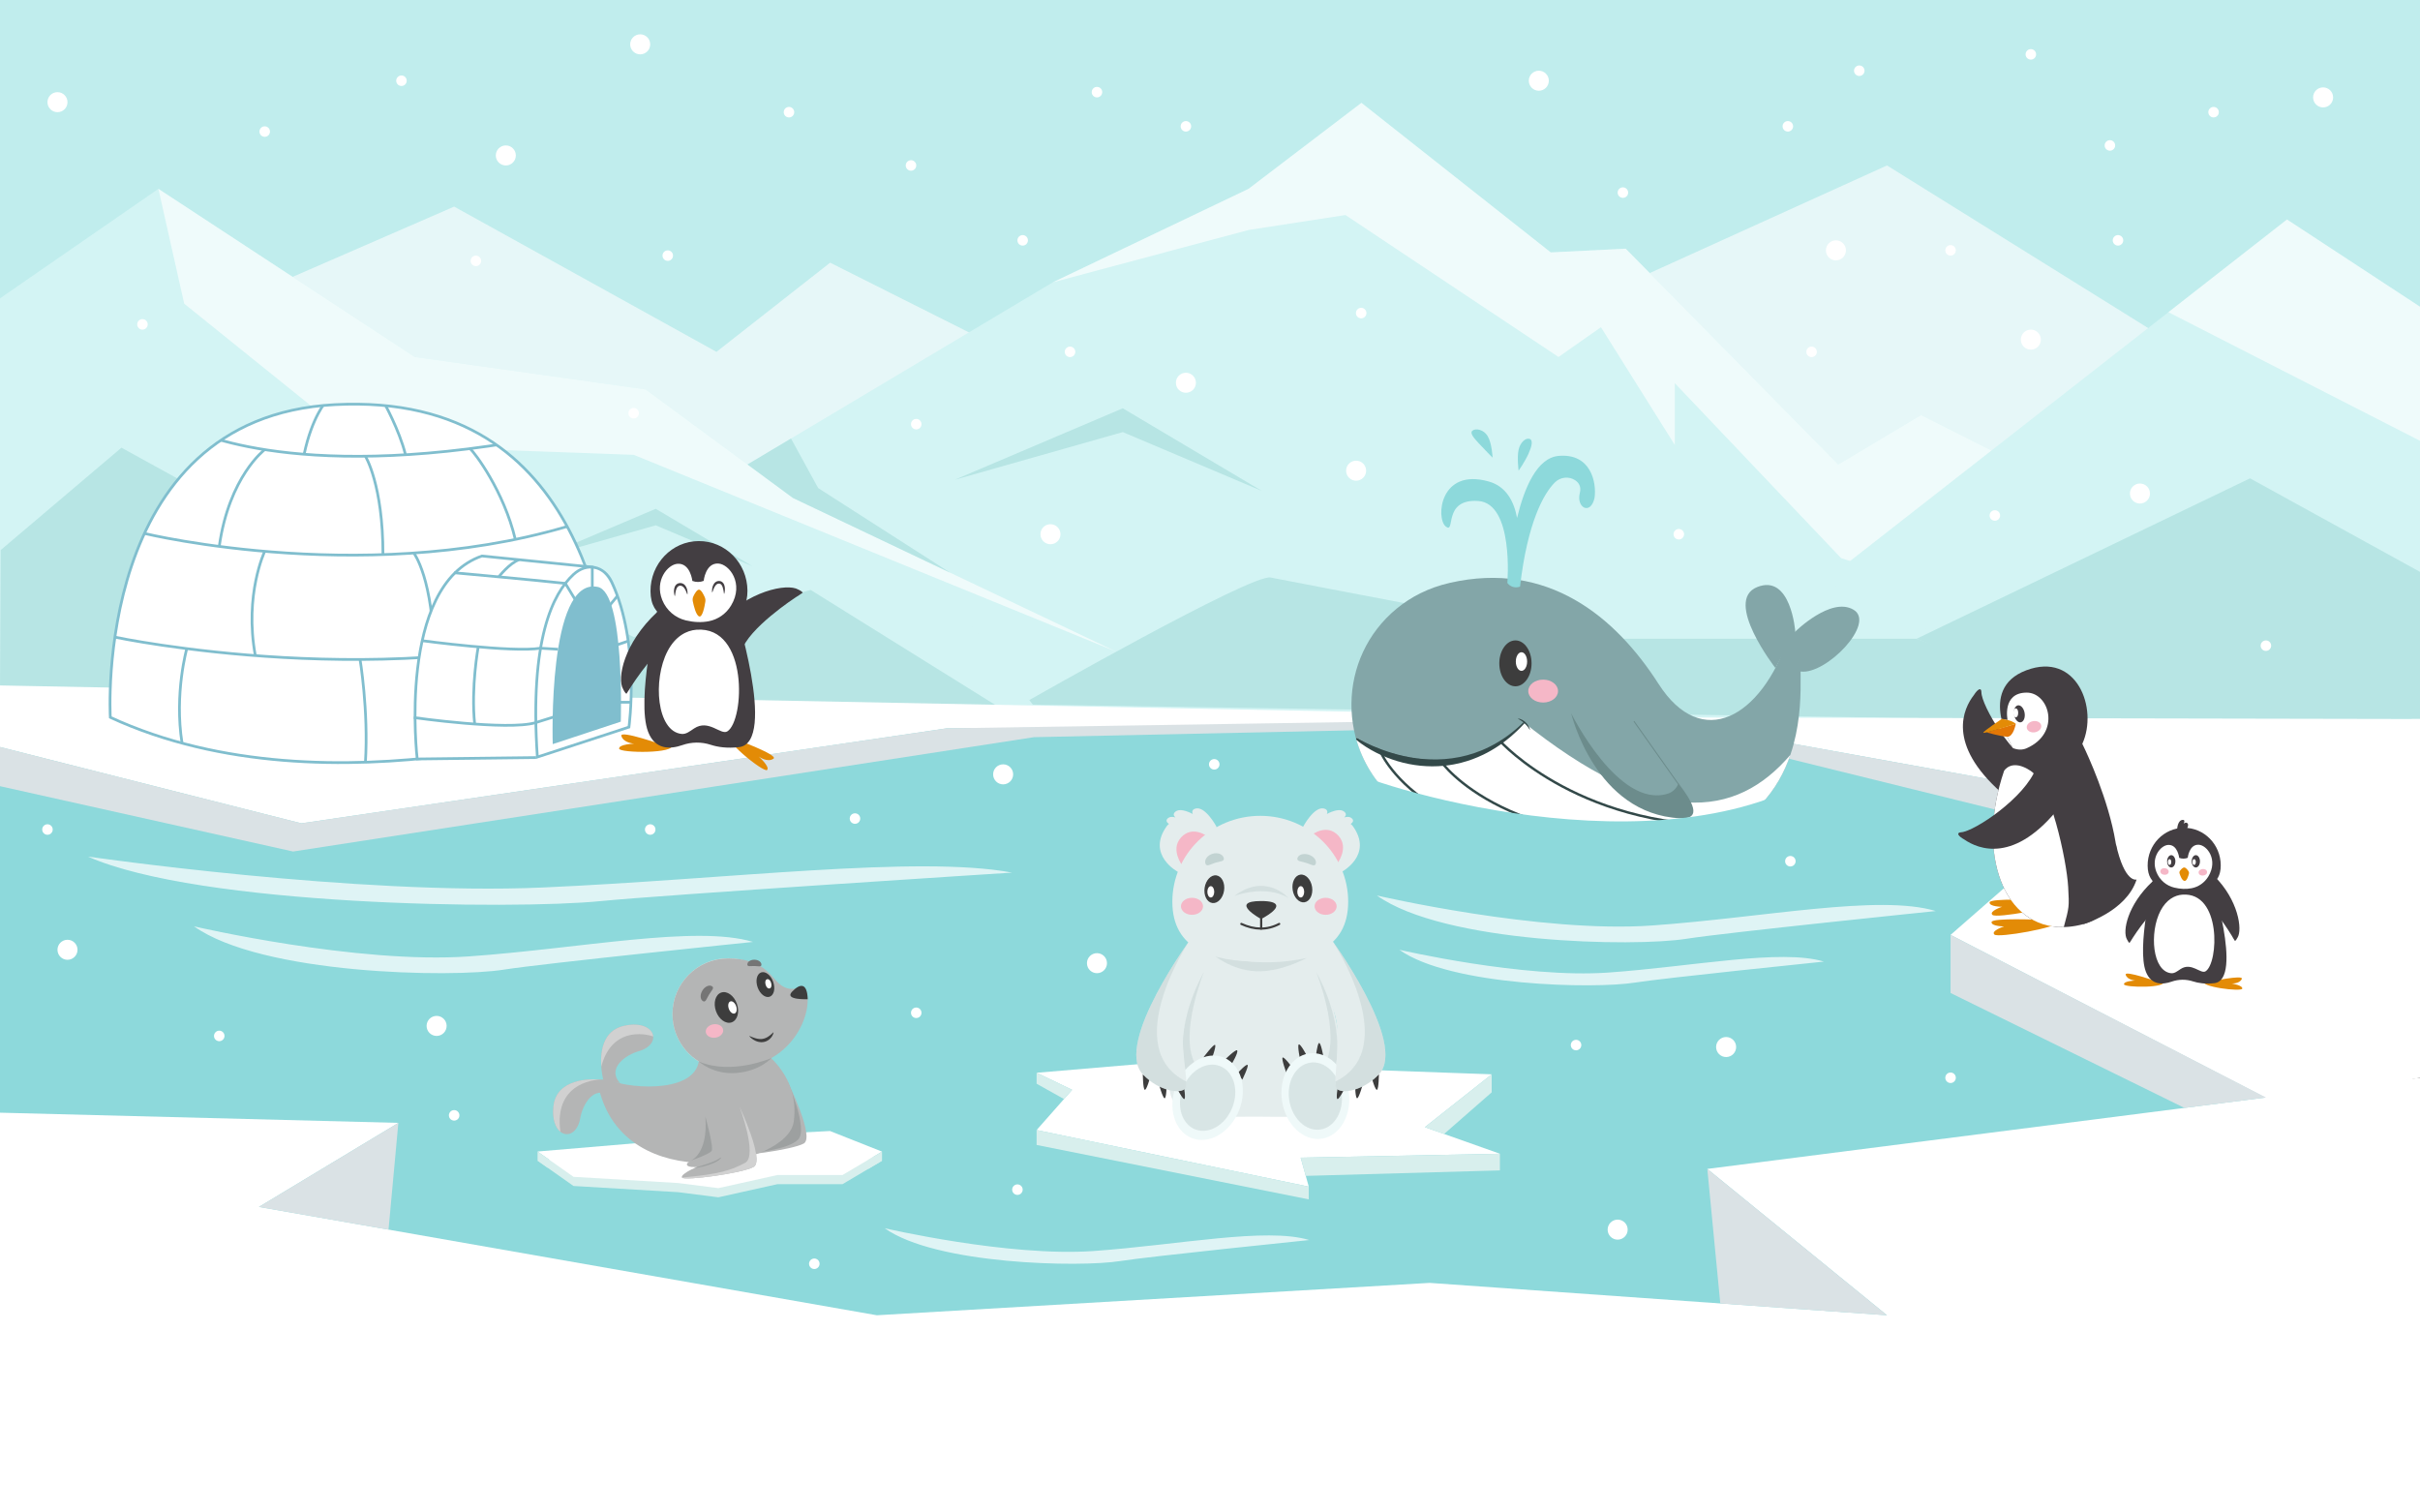 <?xml version="1.0" encoding="utf-8"?>
<!-- Generator: Adobe Illustrator 25.0.0, SVG Export Plug-In . SVG Version: 6.00 Build 0)  -->
<svg version="1.1" id="Layer_1" xmlns="http://www.w3.org/2000/svg" xmlns:xlink="http://www.w3.org/1999/xlink" x="0px" y="0px"
	 viewBox="0 0 8000 5000" style="enable-background:new 0 0 8000 5000;" xml:space="preserve">
<rect x="0" y="0" width="8000" height="5000" fill="#333333" stroke="none"/>
<style type="text/css">
	.st0{fill:#C0EDED;}
	.st1{opacity:0.72;fill:#F5FBFC;}
	.st2{clip-path:url(#SVGID_2_);}
	.st3{fill:#D3F4F4;}
	.st4{opacity:0.64;fill:#FFFFFF;}
	.st5{fill:#B7E5E4;}
	.st6{fill:#8ECCE5;}
	.st7{fill:#8DD9DB;}
	.st8{fill:#FFFFFF;}
	.st9{fill:#DAE2E5;}
	.st10{fill:#433E42;}
	.st11{fill:#E38B06;}
	.st12{fill:#F5B7C7;}
	.st13{fill:#E37706;}
	.st14{fill:#FFFFFF;stroke:#80BECE;stroke-width:9;stroke-miterlimit:10;}
	.st15{fill:none;stroke:#80BECE;stroke-width:9;stroke-miterlimit:10;}
	.st16{fill:#80BECE;}
	.st17{clip-path:url(#SVGID_4_);fill:none;stroke:#80BECE;stroke-width:9;stroke-miterlimit:10;}
	.st18{fill:#83A6A8;}
	.st19{fill:#334949;}
	.st20{clip-path:url(#SVGID_6_);fill:none;stroke:#334949;stroke-width:8.146;stroke-linecap:round;stroke-miterlimit:10;}
	.st21{fill:#3D3D3D;}
	.st22{fill:#6C8C8C;}
	.st23{fill:#6C8C8C;stroke:#6C8C8C;stroke-width:3.258;stroke-miterlimit:10;}
	.st24{opacity:0.72;fill:#FFFFFF;}
	.st25{fill:#D8EFED;}
	.st26{fill:#B4B5B5;}
	.st27{fill:#9DA0A0;}
	.st28{fill:#757575;}
	.st29{fill:#D1D1D1;}
	.st30{fill:#E4EDED;}
	.st31{opacity:0.5;fill:#C2D3D2;}
	.st32{fill:#EFF9F9;}
	.st33{fill:none;stroke:#3D3D3D;stroke-width:7.143;stroke-linecap:round;stroke-miterlimit:10;}
	.st34{fill:#C2D3D2;}
</style>
<g id="bg">
	<polygon class="st0" points="8000.48,0 -4.32,0 5.66,2469.5 8000.48,2464.44 	"/>
	<polygon class="st1" points="0,1335.99 1501.34,683.03 2368.53,1163.16 2744.26,868.37 3802.99,1399.97 3505.71,1766.07 
		3920.34,1907.02 4854.1,1174.66 6238,546.98 7979.81,1631.52 8000.48,2464.44 0,2428.67 	"/>
	<g>
		<defs>
			<rect id="SVGID_1_" y="0" width="8000.48" height="2464.44"/>
		</defs>
		<clipPath id="SVGID_2_">
			<use xlink:href="#SVGID_1_"  style="overflow:visible;"/>
		</clipPath>
		<g class="st2">
			<polygon class="st3" points="2471.11,1535.47 3480.31,933.32 4127.39,624.32 4500.58,340.04 5126.42,834.44 5374.19,822.08 
				6076.86,1535.47 6350.7,1371.94 6988.25,1693.47 7103.25,2459.9 2434.41,2314.41 			"/>
			<polygon class="st4" points="6076.86,1535.47 5374.19,822.08 5126.42,834.44 4500.58,340.04 4127.39,624.32 3480.31,933.32 
				4127.39,760.28 4447.77,710.84 5152.09,1180.15 5292.39,1081.65 5536.57,1470.99 5536.57,1266.75 6086.34,1845.1 
				7058.32,2160.45 6988.25,1693.47 6350.7,1371.94 			"/>
			<path class="st5" d="M2445.68,2006.63l956.58,307.78c0,0,734.84-418.19,798.03-405.24c63.19,12.95,1061.83,202.47,1061.83,202.47
				h1073.62l767.51,274.28l-4668.84-71.52L2445.68,2006.63z"/>
			<polygon class="st5" points="3155.79,1586.13 3711.64,1349.74 4171.69,1623.06 3711.64,1428.39 			"/>
			<polygon class="st3" points="-25.45,1003.89 523.67,624.32 1371.22,1180.15 2134.41,1287.39 2621.26,1646.1 3089.28,1909.18 
				3420.64,2337.46 0,2283.41 			"/>
			<polygon class="st4" points="2134.41,1287.39 1371.22,1180.15 523.67,624.32 608.93,1003.89 1188.72,1470.99 2094.99,1503.59 
				3690.15,2154.28 2621.26,1646.1 			"/>
			<path class="st5" d="M2.43,1818.36l399.03-338.43l595.94,327.92c0,0,386.71-71.96,417.34-46.82
				c30.63,25.14,680.24,344.92,680.24,344.92l584.92-155.73l618.74,385.32L0,2283.41L2.43,1818.36z"/>
			<polygon class="st5" points="1781.52,1846.19 2167.69,1681.96 2487.3,1871.84 2167.69,1736.59 			"/>
			<polygon class="st3" points="6031.36,1920.76 7560.31,725.66 8407.86,1281.49 9171.05,1388.73 9657.9,1747.44 10125.92,2010.52 
				10457.28,2438.8 7011.19,2384.35 			"/>
			<polygon class="st4" points="9171.05,1388.73 8407.86,1281.49 7560.31,725.66 7168.3,1032.08 7762.94,1335.99 8225.37,1572.33 
				9131.63,1604.93 10125.92,2010.52 9657.9,1747.44 			"/>
			<path class="st5" d="M6335.74,2111.65l1102.36-530.38l595.94,327.92c0,0,386.71-71.96,417.34-46.82s680.24,344.92,680.24,344.92
				l584.92-155.73l618.74,385.32l-3324.1-52.52L6335.74,2111.65z"/>
			<polygon class="st6" points="8818.16,1947.53 9204.33,1783.3 9523.94,1973.18 9204.33,1837.93 			"/>
			<polygon class="st5" points="2471.11,1535.47 2621.26,1646.1 3141.53,1893.45 2704.73,1613.48 2614.91,1449.68 			"/>
		</g>
	</g>
</g>
<rect id="ocean" y="2376.61" class="st7" width="7972.48" height="2529.01"/>
<g id="shore">
	<polygon class="st8" points="0,3678.34 1316.87,3712.03 856.01,3989.84 2898.67,4348.01 4726.01,4241 6238,4348.01 5644,3864.22 
		8000.48,3562.89 8000.48,5000 0,5000 	"/>
	<polygon class="st9" points="1316.87,3712.03 1284.37,4064.95 856.01,3989.84 	"/>
	<polygon class="st9" points="5644,3864.22 5686.93,4309.01 6238,4348.01 	"/>
	<polygon class="st8" points="5446.01,2371.73 6958,2644.93 6448.13,3090.61 7529.84,3649.73 8000.48,3562.89 8000.48,2376.61 	"/>
	<polygon class="st9" points="6448.13,3090.61 6448.13,3282.65 7221.25,3662.54 7490.59,3628.1 	"/>
	<polygon class="st8" points="0,2469.5 996.04,2721.79 3129.63,2407.74 5446.01,2392.77 5446.01,2371.73 0,2265.97 	"/>
	<polygon class="st9" points="0,2469.5 0,2598.98 968.86,2814.98 3417.98,2436.98 5453.1,2393.1 5446.01,2371.73 3129.63,2407.74 
		996.04,2721.79 	"/>
	<polygon class="st9" points="5446.01,2371.73 5446.01,2392.77 6886.61,2748 6958,2644.93 	"/>
</g>
<g id="baby_penguin">
	<path class="st10" d="M7278.23,2938.25l-28.88,14.27c55.73,18.53,127.99,140.01,127.99,140.01s10.67,18.6,10.97,18.28
		c2.43-1.37,5.47-5.33,8.44-11.14c16.9-26.39,2.75-124.71-77.07-203.81L7278.23,2938.25z"/>
	<path class="st11" d="M7132.31,3245.39c0,0-109.66-38.76-105.28-23.21c5.02,17.8,31.88,19.31,31.88,19.31s-38.32,1.31-37.47,12.45
		s144.43,13.03,130.99-9.96C7139,3221,7132.31,3245.39,7132.31,3245.39z"/>
	<path class="st11" d="M7303.59,3245.44c0,0,113.76-24.23,107.4-9.38c-7.28,17-34.12,15.02-34.12,15.02s37.83,6.26,35.54,17.2
		c-2.28,10.94-144.9-5.78-128.6-26.84C7300.11,3220.39,7303.59,3245.44,7303.59,3245.44z"/>
	<g>
		<path class="st10" d="M7341.29,2860.19c0.44,68.69-53.59,79.16-120.31,79.58c-66.72,0.43-120.88-9.35-121.32-78.04
			s53.3-124.72,120.02-125.14C7286.41,2736.17,7340.85,2791.5,7341.29,2860.19z"/>
		<path class="st10" d="M7116.66,2909.73c0,0-53.22,223.1-22.96,302.21c17.56,45.91,56.06,43.38,85.28,33.17
			c23.1-8.07,47.78-8.3,71.02-0.71c16.76,5.47,40,9.22,70.22,5.76c97.16-11.12-12.89-354.47-12.89-354.47L7116.66,2909.73z"/>
		<path class="st8" d="M7177.32,3217.27c-62.11-6.13-72.69-134.62-35.09-206.52c19.31-36.93,47.22-51.3,71.73-53.18
			c130.78-10.03,120.32,226.42,77.18,253.35c-16.35,10.21-46.44-31.39-82.86-7.28C7197.43,3210.82,7188.37,3218.36,7177.32,3217.27z
			"/>
		<path class="st8" d="M7268.47,2792.55c-31.89-1.62-36.27,43.23-36.27,43.23l0,0c-8.94,3.55-19.22,3.62-28.21,0.18l0,0
			c0,0-4.94-44.79-36.81-42.76c-24.9,1.58-57.62,41.79-38.39,89.93c10.37,25.97,32.47,44.79,58.76,51.11
			c20.17,4.85,39.36,5.65,57.5,2.11c22.9-4.47,43.11-18.59,55.48-39.17C7333.55,2842.21,7295.96,2793.94,7268.47,2792.55z"/>
		<path class="st11" d="M7205,2887c-0.85-2.84-0.28-5.8,1.64-8.41c3.25-4.43,8.81-10.8,13.85-10.84c5.38-0.03,11.29,7.78,14.4,12.55
			c1.49,2.28,1.97,4.8,1.39,7.27c-1.91,8.07-7.21,26.5-15.51,24.46C7212.85,2910.08,7207.29,2894.63,7205,2887z"/>
		<ellipse class="st10" cx="7177.72" cy="2847.36" rx="13.66" ry="20.39"/>
		<ellipse class="st8" cx="7172.13" cy="2849.75" rx="5.59" ry="9.57"/>
		<ellipse class="st10" cx="7258.95" cy="2847.36" rx="13.66" ry="20.39"/>
		<ellipse class="st8" cx="7253.36" cy="2849.75" rx="5.59" ry="9.57"/>
		
			<ellipse transform="matrix(0.1 -0.995 0.995 0.1 3572.905 9712.953)" class="st12" cx="7155.85" cy="2881.35" rx="10.75" ry="13.95"/>
		
			<ellipse transform="matrix(0.994 -0.107 0.107 0.994 -267.325 799.076)" class="st12" cx="7284.85" cy="2881.35" rx="13.95" ry="10.75"/>
	</g>
	<path class="st10" d="M7154.86,2948.06l28.44,15.13c-56.26,16.85-132.15,136.1-132.15,136.1s-11.23,18.27-11.52,17.94
		c-2.39-1.44-5.3-5.5-8.11-11.39c-16.1-26.89,1.92-115.09,84.09-191.74L7154.86,2948.06z"/>
	<path class="st10" d="M7197.4,2738.48c0,0,1.97-27.56,18.28-28.12s-9.14,32.02-9.14,32.02s10.09-25.84,21.71-22.46
		c11.62,3.38,0,22.46,0,22.46h-30.85V2738.48z"/>
</g>
<g id="mom_penguin">
	<path class="st10" d="M6693.72,2569.27l53.75-20.55c-96.02-42.27-197.1-216.68-197.36-260.19c-0.05-8.31-2.79-11.17-7.03-9.72
		l0.13-0.49c0,0-0.32,0.27-0.91,0.79c-4.55,2.03-10.61,8.57-16.88,18.41c-34.47,44.12-91.85,161.51,91.25,323.3L6693.72,2569.27z"/>
	<path class="st10" d="M6655.08,2473.45c0,0-122.56-195.15,43.41-257.58c166.48-62.62,238.48,125.89,185.22,243.11
		c0,0,263.37,526.73,2.89,596.19S6501.69,2806.27,6655.08,2473.45z"/>
	<path class="st10" d="M6886.61,3055.17c0,0,141.81-40.52,176.54-147.6c0,0-39.42,14.12-68.83-119.35L6886.61,3055.17z"/>
	<path class="st8" d="M6699.94,2473.45c114.68-50.79,74.42-183.82,0-183.78c-82.51,0.04-63.3,90.46-63.3,90.46l-18.43-3.4
		c8.58,51.75,34.98,93.74,36.78,96.56C6670.34,2479.18,6685.48,2479.85,6699.94,2473.45z"/>
	<path class="st13" d="M6567,2421.13c0,0,48.08,13.76,68.62,14.41c20.54,0.65,28.14-42.76,28.14-42.76L6567,2421.13z"/>
	<path class="st11" d="M6743.98,3040.72c0,0-158.5-7.17-160.29,7.32c-1.78,14.49,41.42,14.49,41.42,14.49s-44.44,14.27-32.22,26.77
		c12.22,12.49,212.85-23.76,212.46-41.32C6804.95,3030.41,6743.98,3040.72,6743.98,3040.72z"/>
	<path class="st11" d="M6737.49,2975.81c0,0-158.5-7.17-160.29,7.32c-1.78,14.49,41.42,14.49,41.42,14.49s-44.44,14.27-32.22,26.77
		c12.22,12.49,212.85-23.76,212.46-41.32C6798.46,2965.51,6737.49,2975.81,6737.49,2975.81z"/>
	
		<ellipse transform="matrix(0.987 -0.164 0.164 0.987 -296.463 1126.424)" class="st10" cx="6671.94" cy="2358.21" rx="17.67" ry="28.4"/>
	<ellipse class="st8" cx="6663.76" cy="2356.6" rx="7.96" ry="14.83"/>
	
		<ellipse transform="matrix(0.984 -0.18 0.18 0.984 -322.459 1251.128)" class="st12" cx="6722.08" cy="2399.63" rx="24.2" ry="18.65"/>
	<path class="st8" d="M6836.99,2932.96c-5.01-92.07-60.36-342.3-124.04-384.6c-62.65-41.62-87.12-1.34-87.89-0.03
		c-94.17,275.49-0.5,521,197.42,516.4C6840.53,2997.93,6840.53,2997.93,6836.99,2932.96z"/>
	<path class="st10" d="M6754.83,2590.97l-23.77-52.4c-36.38,98.4-204.35,209.86-247.76,212.75c-8.29,0.55-10.98,3.47-9.27,7.61
		l-0.49-0.1c0,0,0.29,0.3,0.85,0.86c2.3,4.42,9.2,10.07,19.4,15.73c46.13,31.73,166.78,81.9,317.18-110.65L6754.83,2590.97z"/>
	<path class="st11" d="M6663.76,2392.77c-14.11-13.02-46.21-16.16-46.21-16.16s-60.15,40.04-61.23,45.47
		S6663.76,2392.77,6663.76,2392.77z"/>
</g>
<g id="Igloo">
	<path class="st14" d="M364.7,2371.44c0,0-59.75-992.11,742.5-1033.79c850.5-44.18,897.75,803.57,945,1033.79
		C2052.2,2371.44,1093.7,2708.22,364.7,2371.44z"/>
	<path class="st15" d="M379.84,2106.26c0,0,922.89,196.03,1685.64-50.35"/>
	<path class="st15" d="M875.1,1486.4c0,0-117.6,88.27-150.31,319.95"/>
	<path class="st15" d="M875.1,1822.62c0,0-68.15,143.09-31.03,344.72"/>
	<path class="st15" d="M617.83,2142.88c0,0-42.19,148.72-16.03,313.87"/>
	<path class="st15" d="M1207.95,1508.2c0,0,58.21,93.66,58.04,325.25"/>
	<path class="st15" d="M1552.7,1481.72c16.87,15.01,112.65,141.17,150.82,301.49"/>
	<path class="st15" d="M1368.09,1828.24c0,0,65.82,87.11,65.59,340.26"/>
	<path class="st15" d="M1189.89,2177.23c0,0,28.81,171.11,18.06,343.89"/>
	<path class="st8" d="M1379.2,2509.05c0,0-57.91-594.06,213.93-671.05l389.82,43.78c0,0,128.88,95.51,96.25,521.89l-306.37,104.25
		L1379.2,2509.05z"/>
	<path class="st15" d="M1895.6,1899.23c-67.31,62.33-145.58,213.5-119.21,603.43l302.81-99c0,0,38.22-275.16-56.89-479.33
		C1996.9,1869.79,1939.74,1858.35,1895.6,1899.23z"/>
	<path class="st16" d="M1827.2,2459.91l225-74.25c0,0,13.85-427.51-76.5-445.5C1809.2,1907.02,1827.2,2459.91,1827.2,2459.91z"/>
	<g>
		<defs>
			<path id="SVGID_3_" d="M364.7,2371.44c0,0-59.75-992.11,742.5-1033.79c850.5-44.18,897.75,803.57,945,1033.79
				C2052.2,2371.44,1093.7,2708.22,364.7,2371.44z"/>
		</defs>
		<clipPath id="SVGID_4_">
			<use xlink:href="#SVGID_3_"  style="overflow:visible;"/>
		</clipPath>
		<path class="st17" d="M617.83,1413.66c0,0,330.75,185.62,1144.12,37.12"/>
		<path class="st17" d="M477.47,1763.51c0,0,771.48,186.77,1459.98-42.73"/>
		<path class="st17" d="M1077.95,1327.04c0,0-46.11,50.03-72.56,174.64"/>
		<path class="st17" d="M1268.82,1329.66c0,0,51,91.28,71.25,172.01"/>
	</g>
	<path class="st15" d="M1395.73,2118.05c0,0,297.04,40,390.69,24.83l58.35,3.43"/>
	<path class="st15" d="M1368.09,2372.16c0,0,309.11,44,402.17,16.88l68.19-21.38"/>
	<path class="st15" d="M1501.34,1893.45c0,0,260.68,23.5,367.52,35.1l33.71,55.48"/>
	<path class="st15" d="M1580.89,2138.41c0,0-24.49,134.71-11.72,255.1"/>
	<path class="st15" d="M1648.83,1907.02c0,0,34.89-45.2,67.25-56.65"/>
	<line class="st15" x1="2041.08" y1="1970.08" x2="2009.45" y2="2008.78"/>
	<line class="st15" x1="2079.83" y1="2118.05" x2="2020.7" y2="2138.41"/>
	<line class="st15" x1="2041.08" y1="2321.53" x2="2087.37" y2="2321.53"/>
	<path class="st15" d="M1772.36,2504.35l-393.15,4.7c0,0-67.86-573.49,213.93-671.05l364.84,36.7v85.71"/>
</g>
<g id="whale">
	<g>
		<g>
			<path class="st18" d="M4609.19,2642.91c-191.28-168.56-188.93-468.84,7.88-630.91c46.14-38,104.04-68.9,176.62-85.37
				c322.58-73.24,546.18,111.18,689.14,334.22s339.08,111.05,428.54-151.26c0,0,40.67-84.94,40.67,86.03
				s63.99,859.01-1176.67,552.19C4775.36,2747.81,4693.58,2717.27,4609.19,2642.91z"/>
			<path class="st8" d="M5918.57,2495.42c-180.22,210.96-443.07,245.06-888.9-113.26c-204.21-164.12-437.98-87.95-546.65,60.16
				c20.88,74.75,62.95,144.87,126.18,200.59c84.38,74.36,166.17,104.89,166.17,104.89
				C5587.63,2948.68,5840.67,2723.12,5918.57,2495.42z"/>
			<path class="st18" d="M5934.83,2087.98c0,0-14.16-192.49-126.32-147.1s60.56,267.43,60.56,267.43L5934.83,2087.98z"/>
			<path class="st18" d="M5934.83,2087.98c0,0,118.05-116.94,192.71-72.21c74.67,44.73-91.43,215.82-174.95,204.18
				C5869.07,2208.31,5934.83,2087.98,5934.83,2087.98z"/>
			<g>
				<path class="st19" d="M4489.08,2439.45c2.59,1.46,5.36,2.99,8.08,4.44c2.74,1.45,5.51,2.86,8.25,4.3
					c5.51,2.84,11.13,5.49,16.73,8.14c11.23,5.24,22.58,10.15,34.06,14.69c22.95,9.08,46.36,16.75,70.11,22.77
					c23.74,6.02,47.83,10.4,72.09,12.76c12.12,1.22,24.29,1.9,36.46,2.03c12.17,0.08,24.34-0.34,36.46-1.36
					c6.07-0.46,12.1-1.22,18.15-1.9l9.03-1.31l2.26-0.33l2.25-0.4l4.49-0.8c11.97-2.2,23.89-4.77,35.62-8.13l4.41-1.22l4.37-1.35
					c2.91-0.92,5.85-1.73,8.74-2.72l8.67-2.96c1.45-0.47,2.88-1.02,4.31-1.57l4.29-1.62l4.29-1.62c1.43-0.53,2.83-1.16,4.25-1.73
					l8.49-3.5l8.38-3.77l4.19-1.89l4.13-2.03l8.28-4.04l8.15-4.3l4.08-2.15l4.01-2.29l8.04-4.55c10.55-6.36,21.08-12.84,31.23-19.93
					c2.54-1.77,5.11-3.5,7.63-5.3l7.48-5.53c5.06-3.6,9.9-7.49,14.83-11.28c2.48-1.87,4.86-3.88,7.27-5.85l7.24-5.91
					c4.78-4,9.45-8.14,14.24-12.16l0.11-0.09c1.72-1.45,4.29-1.22,5.74,0.5c1.34,1.59,1.25,3.91-0.14,5.4
					c-4.31,4.64-8.63,9.28-13.04,13.84l-6.75,6.71c-2.26,2.23-4.5,4.48-6.86,6.61c-4.68,4.29-9.25,8.74-14.12,12.84l-7.25,6.22
					c-2.45,2.04-4.95,4.01-7.43,6.02l-3.73,3l-1.87,1.5l-1.91,1.44l-7.65,5.77c-2.52,1.97-5.17,3.76-7.79,5.59l-7.89,5.48
					l-8.06,5.24l-4.04,2.6l-4.13,2.47l-8.26,4.95l-8.42,4.68l-4.23,2.32l-4.3,2.19l-8.62,4.36c-5.85,2.68-11.63,5.56-17.61,7.97
					c-11.85,5.1-24,9.55-36.34,13.38c-12.33,3.91-24.9,7.09-37.59,9.64l-4.76,0.95l-2.38,0.47l-2.4,0.4l-9.59,1.6l-9.63,1.3
					c-1.6,0.23-3.21,0.41-4.83,0.56l-4.83,0.49c-12.9,1.23-25.85,1.91-38.81,1.89c-12.95-0.08-25.89-0.74-38.77-1.99
					c-25.75-2.57-51.2-7.62-75.88-15c-24.68-7.4-48.61-17-71.44-28.63c-5.71-2.9-11.33-5.98-16.9-9.12
					c-5.54-3.2-11.03-6.48-16.41-9.93c-5.4-3.41-10.66-7.07-15.86-10.78c-2.6-1.86-5.16-3.77-7.68-5.76c-2.54-1.99-5-3.94-7.51-6.15
					c-1.7-1.49-1.86-4.07-0.37-5.77c1.3-1.48,3.43-1.79,5.08-0.86L4489.08,2439.45z"/>
			</g>
			<g>
				<defs>
					<path id="SVGID_5_" d="M5918.57,2495.42c-180.22,210.96-651.16,125.6-874.76-113.26c-179.04-191.26-452.12-87.95-560.79,60.16
						c20.88,74.75,62.95,144.87,126.18,200.59c84.38,74.36,166.17,104.89,166.17,104.89
						C5587.63,2948.68,5840.67,2723.12,5918.57,2495.42z"/>
				</defs>
				<clipPath id="SVGID_6_">
					<use xlink:href="#SVGID_5_"  style="overflow:visible;"/>
				</clipPath>
				<path class="st20" d="M4562.53,2482.61c0,0,162.1,409.21,1071.51,314.68"/>
				<path class="st20" d="M4763.41,2516.99c0,0,218.84,317.68,940.27,250.98"/>
				<path class="st20" d="M4958.68,2449.58c0,0,273.62,306.4,819.24,277.15"/>
			</g>
			<path class="st18" d="M5193.99,2358.01c0,0,78.66,291.43,348.41,332.07c156.24,23.54-117.47-234.92-117.47-234.92
				L5193.99,2358.01z"/>
			<path class="st7" d="M5053.03,1499.66c-11.74,26.26-32.82,56.36-32.82,56.36s-5.73-43.99,0-69.42
				c5.38-23.89,23.12-39.98,36.11-35.8C5069.32,1454.98,5063.03,1477.31,5053.03,1499.66z"/>
			<path class="st7" d="M4917.63,1441.24c14.91,24.6,16.44,71.61,16.44,71.61s-27.16-27.4-44.81-46.58
				c-16.58-18.02-31.99-34.69-21.16-42.99C4878.94,1414.97,4904.95,1420.3,4917.63,1441.24z"/>
			<path class="st7" d="M5152.46,1507.11c-71.53,6.37-113.32,105.46-137.35,205c-10.48-55.91-36.74-104.03-92.66-120.1
				c-163.58-46.99-176.41,122.08-142.97,148.51c33.44,26.43-11.45-92.41,107.13-84.37c118.58,8.04,96.37,271.01,96.37,271.01l0,0
				c9.45,12.88,26.33,17.87,41.26,12.2l0.7-0.26c24.41-210.86,77.9-307.72,115.49-344.58c17.86-17.51,45.56-20.83,66.45-7.09
				c12.01,7.9,21.15,20.94,15.69,42.36c-12.48,48.96,35.93,74.86,48.77,15.61C5278.5,1594.08,5258.6,1497.66,5152.46,1507.11z"/>
			<ellipse class="st21" cx="5009.7" cy="2192.93" rx="53.32" ry="75.86"/>
			<ellipse class="st8" cx="5029.67" cy="2186.96" rx="18.69" ry="30.78"/>
			<ellipse class="st12" cx="5101.33" cy="2284.59" rx="49.19" ry="37.9"/>
			<path class="st22" d="M5554.45,2705.09c75.29,3.61,39.17-56.73-5.59-115.17c-7.25,16.93-19.14,28.81-36.71,34.17
				c-162.2,49.49-318.17-266.08-318.17-266.08S5272.65,2691.59,5554.45,2705.09z"/>
			<line class="st23" x1="5549.78" y1="2594.14" x2="5401.4" y2="2384.22"/>
		</g>
		<path class="st18" d="M4481.59,2437.11c0,0,337.76,215.88,594.35-92.28l-347.32-149.22l-209.86,162.34L4481.59,2437.11z"/>
		<g>
			<path class="st19" d="M5018.58,2375.19c4.73,0.6,9.2,2.31,13.38,4.52c4.19,2.21,8.08,5.03,11.5,8.34
				c3.42,3.29,6.53,6.95,8.91,11.06c1.32,1.97,2.27,4.15,3.25,6.28c0.51,1.06,0.87,2.18,1.23,3.3c0.37,1.12,0.72,2.23,1.03,3.35
				c0.06,0.22-0.07,0.44-0.29,0.5c-0.17,0.05-0.34-0.02-0.44-0.16l-0.02-0.03c-0.68-0.95-1.32-1.9-1.95-2.86
				c-0.65-0.94-1.17-1.94-1.9-2.83c-0.68-0.91-1.32-1.84-1.97-2.75l-0.49-0.68l-0.53-0.65l-1.05-1.31
				c-2.76-3.51-5.82-6.73-9.05-9.75c-3.22-3.04-6.71-5.78-10.35-8.36c-3.64-2.58-7.47-4.98-11.48-7.2l-0.03-0.02
				c-0.2-0.11-0.27-0.36-0.16-0.56C5018.26,2375.25,5018.42,2375.17,5018.58,2375.19z"/>
		</g>
	</g>
	<path class="st7" d="M4430.81,2530.11c14.64,38.08,989.7,367.48,1557.88,45.16l-14.44,250.34l-565,230.41l-890.47-226.3
		L4430.81,2530.11z"/>
</g>
<g id="wave_1_">
	<path class="st24" d="M2924.6,4060.3c0,0,409.34,95.24,690.51,75.34c281.17-19.91,570.08-79.24,712.99-36.3
		c0,0-531.18,54.46-625.12,69.48C3569.69,4190.12,3093.61,4180.68,2924.6,4060.3z"/>
	<g id="wave">
		<path class="st24" d="M641.69,3062.48c0,0,538.86,125.38,908.99,99.18s750.46-104.31,938.58-47.79c0,0-699.25,71.7-822.92,91.46
			C1490.89,3233.36,864.17,3220.94,641.69,3062.48z"/>
		<path class="st24" d="M4551.8,2960.38c0,0,538.86,125.38,908.99,99.17s750.46-104.31,938.58-47.79c0,0-699.25,71.7-822.92,91.46
			C5401.01,3131.27,4774.29,3118.85,4551.8,2960.38z"/>
		<path class="st24" d="M4626,3139.8c0,0,409.34,95.24,690.51,75.34s570.08-79.24,712.99-36.3c0,0-531.18,54.46-625.12,69.48
			C5271.09,3269.62,4795.01,3260.18,4626,3139.8z"/>
		<path class="st24" d="M290.85,2831.73c0,0,891,129.19,1503,102.19s1240.86-107.48,1551.93-49.24c0,0-1156.2,73.88-1360.68,94.24
			C1694.99,3007.8,658.73,2995,290.85,2831.73z"/>
	</g>
</g>
<g id="_daddy_penguin">
	<path class="st10" d="M2431.06,2114.58l20.48,37.5c21.53-74.86,178.59-177.24,178.59-177.24s24.08-15.16,23.63-15.54
		c-1.95-3.15-7.37-6.95-15.23-10.59c-35.9-20.96-165.43,3.14-265.9,113.22L2431.06,2114.58z"/>
	<path class="st11" d="M2193.74,2463.55c0,0-145.46-51.41-139.64-30.78c6.66,23.61,42.29,25.62,42.29,25.62s-50.83,1.74-49.7,16.52
		c1.12,14.78,191.57,17.29,173.75-13.21S2193.74,2463.55,2193.74,2463.55z"/>
	<path class="st11" d="M2429.68,2442.96c0,0,144.91,52.93,127.29,65.14c-20.16,13.97-48.92-7.16-48.92-7.16s38.09,33.69,27.82,44.38
		c-10.27,10.68-158.75-108.6-125.6-120.78C2443.43,2412.37,2429.68,2442.96,2429.68,2442.96z"/>
	<g>
		<path class="st10" d="M2470.93,1952.63c0.58,91.11-71.08,104.99-159.58,105.56c-88.5,0.56-160.33-12.41-160.91-103.51
			c-0.58-91.11,70.69-165.42,159.19-165.98C2398.13,1788.13,2470.35,1861.53,2470.93,1952.63z"/>
		<path class="st10" d="M2172.98,2018.34c0,0-70.59,295.91-30.45,400.84c23.29,60.89,74.35,57.54,113.11,43.99
			c30.64-10.7,63.37-11.01,94.21-0.94c22.23,7.25,53.06,12.22,93.14,7.64c128.88-14.75-17.1-470.16-17.1-470.16L2172.98,2018.34z"/>
		<path class="st8" d="M2253.44,2426.25c-82.38-8.13-96.41-178.55-46.54-273.92c25.61-48.98,62.63-68.04,95.14-70.54
			c173.46-13.31,159.58,300.32,102.37,336.03c-21.69,13.54-61.6-41.63-109.91-9.66C2280.11,2417.69,2268.09,2427.69,2253.44,2426.25
			z"/>
		<path class="st8" d="M2374.34,1862.91c-42.3-2.14-48.1,57.34-48.1,57.34l0,0c-11.86,4.71-25.5,4.8-37.42,0.24l0,0
			c0,0-6.56-59.4-48.83-56.72c-33.02,2.1-76.42,55.43-50.91,119.28c13.76,34.44,43.07,59.41,77.94,67.79
			c26.75,6.43,52.21,7.49,76.27,2.8c30.38-5.93,57.18-24.65,73.58-51.96C2460.66,1928.78,2410.79,1864.76,2374.34,1862.91z"/>
		<path class="st11" d="M2290.23,1987.63c-1.14-5.69-0.39-11.59,2.14-16.8c4.29-8.84,11.63-21.55,18.32-21.6
			c7.13-0.05,15.01,15.61,19.15,25.15c1.98,4.57,2.63,9.61,1.87,14.53c-2.5,16.13-9.45,52.93-20.46,48.82
			C2300.74,2033.8,2293.3,2002.9,2290.23,1987.63z"/>
		<g>
			<path class="st10" d="M2354.02,1957.86c-0.25-1.94-0.29-3.86-0.24-5.79c0.03-1.94,0.21-3.87,0.47-5.8
				c0.53-3.86,1.54-7.72,3.16-11.49c0.83-1.88,1.85-3.72,3.12-5.47c1.25-1.76,2.79-3.42,4.64-4.83c1.85-1.4,4.03-2.5,6.34-3.16
				c2.34-0.66,4.69-0.81,7.05-0.59c1.18,0.08,2.38,0.38,3.57,0.68l1.75,0.65c0.58,0.22,1.12,0.55,1.66,0.84
				c2.15,1.25,3.98,2.93,5.35,4.79c1.4,1.85,2.41,3.84,3.15,5.83c0.76,1.99,1.28,4,1.64,5.99c0.7,3.99,0.82,7.93,0.57,11.81
				c-0.14,1.94-0.34,3.86-0.69,5.75c-0.33,1.9-0.72,3.77-1.31,5.63c-0.08,0.26-0.35,0.4-0.61,0.32c-0.18-0.06-0.31-0.22-0.33-0.4
				l0-0.01c-0.51-3.75-1.02-7.44-1.71-11.03c-0.67-3.59-1.49-7.1-2.61-10.37c-1.13-3.24-2.56-6.3-4.46-8.43
				c-0.96-1.06-1.96-1.91-3.08-2.48c-0.29-0.12-0.55-0.29-0.85-0.4c-0.3-0.1-0.6-0.2-0.89-0.31c-0.63-0.12-1.25-0.3-1.94-0.32
				c-1.35-0.12-2.8-0.09-4.07,0.27c-1.3,0.31-2.54,0.85-3.74,1.62c-2.41,1.52-4.51,4.05-6.36,6.87c-1.82,2.88-3.39,6.09-4.77,9.45
				c-1.41,3.36-2.64,6.87-3.84,10.45l-0.01,0.02c-0.08,0.25-0.36,0.39-0.61,0.31C2354.16,1958.2,2354.04,1958.04,2354.02,1957.86z"
				/>
		</g>
		<g>
			<path class="st10" d="M2271.76,1964.44c-1.3-3.61-2.66-7.14-4.19-10.5c-1.52-3.36-3.22-6.56-5.21-9.36
				c-1.99-2.79-4.28-5.14-6.8-6.58c-1.26-0.71-2.57-1.19-3.95-1.46c-0.35-0.05-0.68-0.16-1.04-0.18l-1.06-0.09
				c-0.36-0.02-0.73,0.02-1.09,0.01l-0.55,0.01l-0.53,0.06c-1.43,0.09-2.7,0.49-3.88,1.06c-1.19,0.56-2.24,1.39-3.25,2.41
				c-1.95,2.13-3.52,5.1-4.65,8.38c-1.17,3.28-1.98,6.84-2.65,10.49c-0.68,3.65-1.16,7.41-1.61,11.22l0,0.02
				c-0.03,0.27-0.28,0.47-0.55,0.44c-0.2-0.02-0.35-0.16-0.41-0.33c-0.64-1.88-1.07-3.78-1.44-5.71c-0.38-1.93-0.61-3.88-0.77-5.86
				c-0.29-3.95-0.19-7.98,0.56-12.06c0.38-2.04,0.92-4.1,1.76-6.12c0.81-2.03,1.9-4.04,3.38-5.9c1.48-1.86,3.41-3.49,5.59-4.69
				c2.19-1.2,4.64-1.9,6.99-2.12l0.89-0.1l0.88-0.01c0.59,0,1.17-0.02,1.76,0.02l1.78,0.18c0.59,0.06,1.18,0.22,1.77,0.33
				c2.34,0.57,4.59,1.54,6.56,2.84c1.94,1.34,3.62,2.92,5.01,4.65c1.4,1.72,2.55,3.55,3.47,5.43c1.86,3.77,3.01,7.68,3.68,11.6
				c0.32,1.96,0.56,3.93,0.64,5.9c0.09,1.97,0.09,3.93-0.12,5.9c-0.03,0.27-0.28,0.47-0.55,0.44c-0.2-0.02-0.35-0.15-0.41-0.33
				L2271.76,1964.44z"/>
		</g>
	</g>
	<path class="st10" d="M2223.65,2069.18l37.72,20.07c-74.62,22.35-175.28,180.52-175.28,180.52s-14.89,24.24-15.28,23.8
		c-3.17-1.91-7.03-7.29-10.75-15.11c-21.36-35.67,2.55-152.65,111.53-254.32L2223.65,2069.18z"/>
</g>
<g id="Snow">
	<circle class="st8" cx="1327.14" cy="266.86" r="17.37"/>
	<circle class="st8" cx="6713.53" cy="179.69" r="17.37"/>
	<circle class="st8" cx="6146.36" cy="233.75" r="17.37"/>
	<circle class="st8" cx="3537.26" cy="1163.16" r="17.37"/>
	<circle class="st8" cx="6594.61" cy="1704.09" r="17.37"/>
	<circle class="st8" cx="3028.91" cy="1402.17" r="17.37"/>
	<circle class="st8" cx="7490.59" cy="2134.44" r="17.37"/>
	<circle class="st8" cx="3920.34" cy="417.6" r="17.37"/>
	<circle class="st8" cx="2826.38" cy="2706.02" r="17.37"/>
	<circle class="st8" cx="5210.08" cy="3454.79" r="17.37"/>
	<circle class="st8" cx="156.9" cy="2742.27" r="17.37"/>
	<circle class="st8" cx="724.79" cy="3424.6" r="17.37"/>
	<circle class="st8" cx="3028.91" cy="3348.08" r="17.37"/>
	<circle class="st8" cx="1501.34" cy="3687.16" r="17.37"/>
	<circle class="st8" cx="5918.57" cy="2847.03" r="17.37"/>
	<circle class="st8" cx="2149.47" cy="2742.27" r="17.37"/>
	<circle class="st8" cx="6448.13" cy="3562.89" r="17.37"/>
	<circle class="st8" cx="3363.39" cy="3932.74" r="17.37"/>
	<circle class="st8" cx="4014.02" cy="2526.75" r="17.37"/>
	<circle class="st8" cx="2691.94" cy="4177.79" r="17.37"/>
	<circle class="st8" cx="1573.18" cy="862.37" r="17.37"/>
	<circle class="st8" cx="5364.98" cy="636.72" r="17.37"/>
	<circle class="st8" cx="3380.76" cy="794.53" r="17.37"/>
	<circle class="st8" cx="7001.63" cy="794.53" r="17.37"/>
	<circle class="st8" cx="7317.6" cy="370.85" r="17.37"/>
	<circle class="st8" cx="5988.69" cy="1163.16" r="17.37"/>
	<circle class="st8" cx="5549.78" cy="1766.07" r="17.37"/>
	<circle class="st8" cx="2608.19" cy="370.85" r="17.37"/>
	<circle class="st8" cx="3626.34" cy="304.62" r="17.37"/>
	<circle class="st8" cx="3011.54" cy="546.98" r="17.37"/>
	<circle class="st8" cx="4499.78" cy="1035" r="17.37"/>
	<circle class="st8" cx="6974.88" cy="480.76" r="17.37"/>
	<circle class="st8" cx="6448.13" cy="827.64" r="17.37"/>
	<circle class="st8" cx="2207.5" cy="845.01" r="17.37"/>
	<circle class="st8" cx="5910.23" cy="417.6" r="17.37"/>
	<circle class="st8" cx="2094.7" cy="1366.01" r="17.37"/>
	<circle class="st8" cx="470.92" cy="1072.29" r="17.37"/>
	<circle class="st8" cx="875.1" cy="434.97" r="17.37"/>
	<circle class="st8" cx="1672.15" cy="513.87" r="33.11"/>
	<circle class="st8" cx="1443.35" cy="3391.48" r="33.11"/>
	<circle class="st8" cx="2116.35" cy="146.58" r="33.11"/>
	<circle class="st8" cx="5087.01" cy="266.86" r="33.11"/>
	<circle class="st8" cx="7074.22" cy="1631.52" r="33.11"/>
	<circle class="st8" cx="6069.16" cy="827.64" r="33.11"/>
	<circle class="st8" cx="6713.53" cy="1122.77" r="33.11"/>
	<circle class="st8" cx="223.13" cy="3139.8" r="33.11"/>
	<circle class="st8" cx="3920.34" cy="1265.33" r="33.11"/>
	<circle class="st8" cx="190.02" cy="337.73" r="33.11"/>
	<circle class="st8" cx="3472.6" cy="1766.07" r="33.11"/>
	<circle class="st8" cx="4483.02" cy="1556.02" r="33.11"/>
	<circle class="st8" cx="7679.68" cy="321.99" r="33.11"/>
	<circle class="st8" cx="3316.18" cy="2559.86" r="33.11"/>
	<circle class="st8" cx="5347.61" cy="4064.95" r="33.11"/>
	<circle class="st8" cx="3626.34" cy="3184.08" r="33.11"/>
	<circle class="st8" cx="5706.19" cy="3461.28" r="33.11"/>
</g>
<g id="Seal">
	<g>
		<polygon class="st25" points="2799.83,3791.38 2915.78,3837.28 2785.34,3914.58 2570.34,3914.58 2374.67,3958.06 2241.81,3941.15 
			1895.9,3920.64 1777.05,3836.93 2316.69,3791.38 		"/>
		<polygon class="st8" points="2743.76,3738.93 2915.78,3807.03 2785.34,3884.33 2570.34,3884.33 2374.67,3927.81 2241.81,3910.9 
			1895.9,3890.39 1777.05,3806.67 2316.69,3761.13 		"/>
		<polygon class="st25" points="2915.78,3807.03 2915.78,3837.28 2869.68,3864.6 2869.68,3834.35 		"/>
		<polygon class="st25" points="1777.05,3806.67 1777.05,3836.93 1810.54,3860.51 1815.41,3833.69 		"/>
	</g>
	<circle class="st25" cx="2407.75" cy="3352.49" r="184.76"/>
	<path class="st26" d="M2604.11,3576.56c0,0,90.45,182.6,52.94,203.7c-37.51,21.1-229.76,46.89-236.8,35.17
		c-7.03-11.72,60.96-44.55,82.06-42.2s-61.38,15.84-65.65,0s84.4-39.86,84.4-49.24c0-9.38-23.45-110.19-23.45-110.19
		L2604.11,3576.56z"/>
	<path class="st27" d="M2604.11,3576.56c0,0,68.19,155.01,34.7,190.18c-33.49,35.16-155,44.65-155,44.65L2604.11,3576.56z"/>
	<path class="st26" d="M2222.99,3352.49c0-101.69,82.43-184.12,184.12-184.12c53.29,0,102.06,13.05,135.68,49.23l1.95,1.95
		l2.01,1.52c2.26,2.43,4.46,4.92,6.58,7.47c11.55,10.73,38.68,54.81,87.63,36.24c59.51-22.57,40.98,227.39-180.38,263.92
		c-16.92,5.13-34.87,7.9-53.47,7.9c-18.87,0-37.08-2.85-54.22-8.12c0,0,0,0,0,0l0,0C2277.66,3505.33,2222.99,3435.3,2222.99,3352.49
		z"/>
	<path class="st26" d="M2527.55,3480.19c0,0,117.46,78.48,96.36,227.95c-21.1,149.46-557.06,250.34-643.8-108.38
		c0,0-4.69-49.24,46.89-25.79s300.1,46.89,283.69-93.78H2527.55z"/>
	<path class="st26" d="M1994.13,3569.2c0,0-39.82-154.66,69.2-178.1c103.37-22.23,130.12,60.96,46.89,84.4
		c-38.19,10.76-106.48,54.42-60.08,105.71L1994.13,3569.2z"/>
	<path class="st26" d="M1999.26,3569.91c0,0-158-23.23-169.78,87.66c-11.17,105.15,74.38,122.94,88.89,37.7
		c6.66-39.11,42.85-111.64,98.76-70.93L1999.26,3569.91z"/>
	<path class="st26" d="M2444.85,3658.6c0,0,83.87,177.95,46.36,199.05s-229.76,46.89-236.8,35.17
		c-7.03-11.72,60.96-44.55,82.06-42.2c21.1,2.34-61.38,15.84-65.65,0c-4.27-15.84,84.4-39.86,84.4-49.23
		c0-9.38-23.45-110.19-23.45-110.19L2444.85,3658.6z"/>
	
		<ellipse transform="matrix(0.943 -0.334 0.334 0.943 -973.754 991.833)" class="st21" cx="2399.77" cy="3329.95" rx="36.66" ry="52.15"/>
	
		<ellipse transform="matrix(0.943 -0.334 0.334 0.943 -972.609 998.5)" class="st8" cx="2419.75" cy="3329.95" rx="12.85" ry="21.16"/>
	
		<ellipse transform="matrix(0.943 -0.334 0.334 0.943 -941.155 1030.493)" class="st21" cx="2528.59" cy="3254.4" rx="27.29" ry="42.54"/>
	
		<ellipse transform="matrix(0.964 -0.265 0.265 0.964 -770.675 788.116)" class="st8" cx="2539.74" cy="3254.4" rx="9.57" ry="15.75"/>
	
		<ellipse transform="matrix(0.99 -0.14 0.14 0.99 -453.93 364.252)" class="st12" cx="2362.21" cy="3408.75" rx="29" ry="22.35"/>
	<path class="st28" d="M2323.62,3309.45c9.22,5.61,11.99-7.8,20.26-21.39c8.27-13.59,18.89-22.22,9.67-27.83
		c-9.22-5.61-23.39,0.87-31.66,14.46S2314.4,3303.84,2323.62,3309.45z"/>
	<path class="st28" d="M2470.58,3188.01c-0.17,8.73,10.33,5.22,23.2,5.47c12.87,0.25,23.23,4.18,23.4-4.55
		c0.17-8.73-10.12-16.01-22.99-16.26C2481.32,3172.41,2470.75,3179.28,2470.58,3188.01z"/>
	<path class="st21" d="M2670.1,3303.18c0,0-78.51,3.52-51.92-24.62S2668.46,3248.08,2670.1,3303.18z"/>
	<g>
		<path class="st21" d="M2557.22,3413.35c-0.74,4.1-2.38,7.89-4.48,11.46c-2.12,3.56-4.74,6.88-7.89,9.76
			c-3.13,2.89-6.78,5.32-10.76,7.14c-1.01,0.42-2.02,0.86-3.05,1.22c-1.05,0.33-2.09,0.7-3.15,0.98l-3.22,0.7
			c-1.08,0.18-2.17,0.31-3.26,0.45c-1.09,0.16-2.18,0.11-3.27,0.18c-0.54,0.01-1.09,0.05-1.63,0.03l-1.63-0.08
			c-2.18-0.08-4.29-0.45-6.41-0.78l-3.1-0.77c-0.51-0.14-1.03-0.24-1.53-0.41l-1.49-0.52c-0.99-0.36-1.99-0.68-2.95-1.07
			c-0.96-0.41-1.89-0.86-2.84-1.28c-7.48-3.54-13.95-8.53-19.24-14.51c-0.2-0.22-0.18-0.56,0.05-0.75c0.15-0.14,0.36-0.17,0.54-0.1
			l0.02,0.01c1.87,0.7,3.68,1.45,5.45,2.22c1.81,0.71,3.61,1.38,5.36,2.11c1.81,0.6,3.56,1.28,5.34,1.86l2.66,0.81l1.32,0.41
			l1.33,0.33c0.89,0.22,1.77,0.42,2.65,0.66c0.88,0.21,1.77,0.34,2.65,0.51c1.75,0.39,3.51,0.51,5.25,0.75
			c1.74,0.07,3.47,0.26,5.18,0.15l1.28,0c0.43-0.01,0.85-0.07,1.27-0.1c0.84-0.1,1.7-0.09,2.52-0.27c3.35-0.41,6.59-1.33,9.73-2.57
			c3.15-1.22,6.2-2.82,9.18-4.7c5.98-3.77,11.55-8.7,17.19-14.28l0.03-0.03c0.21-0.21,0.55-0.21,0.76,0
			C2557.2,3413,2557.25,3413.18,2557.22,3413.35z"/>
	</g>
	<path class="st29" d="M2491.21,3857.66c-37.51,21.1-229.76,46.89-236.8,35.17c125.32-11.39,161.31-23.95,208.19-48.36
		c43.49-22.64-17.76-185.87-17.76-185.87S2528.72,3836.56,2491.21,3857.66z"/>
	<path class="st27" d="M2331.78,3691.2c0,0,29,102.64,20.47,113.79c-8.53,11.15-69.11,32.04-69.11,32.04
		S2341.61,3816.58,2331.78,3691.2z"/>
	<path class="st27" d="M2550.25,3497.64c0,0-131.97,57.82-240.13,11.37c0,0,47.12,44.66,125.14,37.96
		C2513.27,3540.27,2550.25,3497.64,2550.25,3497.64z"/>
	<path class="st27" d="M2303.87,3858.07c0,0,56.95-15.42,73.52-28.26c16.57-12.84,4.37,19.41-83.3,32.31L2303.87,3858.07z"/>
	<path class="st29" d="M2063.33,3391.1c59.91-12.88,94.08,9.64,96.03,35.43c-3.39-2.41-133.77-45.45-171.67,99.67l0-0.01
		C1984.32,3478.57,1991.69,3406.5,2063.33,3391.1z"/>
	<path class="st29" d="M1987.03,3568.67c0,0-158.56-0.78-134.39,172.85c-16.21-12.78-27.71-41.12-23.16-83.95
		C1839.26,3565.55,1949.72,3565.89,1987.03,3568.67z"/>
</g>
<g id="bear">
	<polygon class="st8" points="3830.74,3512.15 3426.8,3546.39 3544.28,3602.78 3426.8,3735.71 4326.5,3922.79 4299.77,3827.07 
		4958.32,3814.02 4710.31,3726.17 4931.23,3551.46 	"/>
	<path class="st30" d="M3992.75,3121.74c0,0-166.11,291.32-124.58,490.65c19.86,95.33,150.83,78.39,282.35,79.03
		c143.49,0.7,287.64,10.69,288.93-83.05c3.88-283.65-103.73-470.62-103.73-470.62L3992.75,3121.74z"/>
	<path class="st31" d="M4009.75,3155.17c0,0,140.77,49.73,309.82,11.66c0,0-86.29,48.22-169.05,43.87
		C4067.76,3206.35,4009.75,3155.17,4009.75,3155.17z"/>
	<polygon class="st25" points="3426.8,3546.39 3426.8,3582.63 3517.38,3633.22 3544.28,3602.78 	"/>
	<polygon class="st25" points="3426.8,3735.71 3426.8,3785.02 4326.5,3964.85 4326.5,3922.79 	"/>
	<polygon class="st25" points="4958.32,3814.02 4958.32,3869.13 4316.58,3887.27 4299.77,3827.07 	"/>
	<path class="st21" d="M4070.06,3520.04c0,0,24.9-40.73,19.64-47.67c-3.96-5.22-42.05,32.14-42.05,32.14L4070.06,3520.04z"/>
	<path class="st21" d="M4004.27,3504.51c0,0,16.93-45.05,12.62-49.99c-4.31-4.93-38.87,41.36-38.87,41.36L4004.27,3504.51z"/>
	<path class="st21" d="M4106.77,3569.09c0,0,21.35-43.14,17.55-48.48c-3.8-5.34-34.26,28.13-34.26,28.13L4106.77,3569.09z"/>
	<polygon class="st25" points="4931.23,3551.46 4931.23,3611.07 4773.9,3748.7 4710.31,3726.17 	"/>
	<path class="st31" d="M3918.95,3537.74c0,0-44.21-130.77,61.28-325.2c0,0-81.61,201.2-31.32,301L3918.95,3537.74z"/>
	<path class="st21" d="M4298.18,3504.51c0,0-10.09-48.05-4.72-51.79s27.3,38.27,27.3,38.27L4298.18,3504.51z"/>
	<path class="st21" d="M4349.2,3498.33c0,0,5.1-47.86,11.17-50.33c6.07-2.47,13.84,42.11,13.84,42.11L4349.2,3498.33z"/>
	<path class="st21" d="M4252.38,3546.39c0,0-16.73-45.13-12.4-50.04c4.33-4.91,31.14,31.55,31.14,31.55L4252.38,3546.39z"/>
	<path class="st31" d="M4412.07,3537.74c0,0,44.21-130.77-61.28-325.2c0,0,81.61,201.2,31.32,301L4412.07,3537.74z"/>
	
		<ellipse transform="matrix(0.364 -0.931 0.931 0.364 -839.387 6026.722)" class="st32" cx="3993.99" cy="3628.09" rx="143.25" ry="111.94"/>
	
		<ellipse transform="matrix(0.364 -0.931 0.931 0.364 -839.387 6026.722)" class="st31" cx="3993.99" cy="3628.09" rx="112.39" ry="87.83"/>
	
		<ellipse transform="matrix(0.988 -0.152 0.152 0.988 -500.489 703.457)" class="st32" cx="4350.01" cy="3624.67" rx="111.39" ry="142.54"/>
	
		<ellipse transform="matrix(0.988 -0.152 0.152 0.988 -500.489 703.457)" class="st31" cx="4350.01" cy="3624.67" rx="87.39" ry="111.83"/>
	<g>
		<path class="st21" d="M3777.92,3551.46c0,0,0.48,48.13,6.28,51.17c5.8,3.04,17.82-40.59,17.82-40.59L3777.92,3551.46z"/>
		<path class="st21" d="M3830.74,3582.63c0,0,12.55,46.46,18.93,47.95s7.05-43.76,7.05-43.76L3830.74,3582.63z"/>
		<path class="st21" d="M3886.77,3589.85c0,0,21.33,43.15,27.88,43.37c6.55,0.22-1.57-44.3-1.57-44.3L3886.77,3589.85z"/>
		<path class="st30" d="M3777.92,3551.46c53.86,57.31,128.99,66.66,141.12,45.15c12.12-21.51-24.37-157.5-1.84-239.39
			c11.63-42.28,85.43-221.05,85.43-221.05l-59.89-41.47C3942.75,3094.7,3681,3448.34,3777.92,3551.46z"/>
	</g>
	<g>
		<g>
			<path class="st30" d="M3857.27,2730.72c1.96-2.73,4.62-4.73,6.95-6.87c-6.92-4.99-10.83-11.02-4.92-17.35
				c6.92-7.41,16.95-7.11,26.24-4.28c-5.93-5.33-8.4-11.98,0.33-19.2c12.27-10.15,36.58-3.03,56.91,7.79
				c-2.91-7.77-1.43-14.77,9.1-17.77c33.05-9.39,70.37,61.16,70.37,61.16l-127.18,148.78
				C3895.06,2882.99,3787.92,2827.1,3857.27,2730.72z"/>
			<path class="st12" d="M3908.26,2860.62l83.67-95.33c0,0-49.92-39-88.02,3.58C3868.11,2808.88,3908.26,2860.62,3908.26,2860.62z"
				/>
			<path class="st30" d="M4472.05,2730.72c-1.96-2.73-4.62-4.73-6.95-6.87c6.92-4.99,10.83-11.02,4.92-17.35
				c-6.92-7.41-16.95-7.11-26.24-4.28c5.93-5.33,8.4-11.98-0.33-19.2c-12.27-10.15-36.58-3.03-56.91,7.79
				c2.91-7.77,1.43-14.77-9.1-17.77c-33.05-9.39-70.37,61.16-70.37,61.16l127.18,148.78
				C4434.26,2882.99,4541.4,2827.1,4472.05,2730.72z"/>
			<path class="st12" d="M4420.52,2854.93l-83.67-95.33c0,0,49.92-39,88.02,3.58C4460.67,2803.19,4420.52,2854.93,4420.52,2854.93z"
				/>
			<path class="st30" d="M4456.8,2980.94c0,156.82-130.12,198.22-290.64,198.22s-290.64-41.41-290.64-198.22
				S4005.65,2697,4166.17,2697S4456.8,2824.13,4456.8,2980.94z"/>
			
				<ellipse transform="matrix(0.988 -0.152 0.152 0.988 -396.608 688.952)" class="st21" cx="4307.08" cy="2938.08" rx="32.48" ry="46.21"/>
			<ellipse class="st8" cx="4299.99" cy="2948.23" rx="11.38" ry="18.75"/>
			
				<ellipse transform="matrix(0.152 -0.988 0.988 0.152 501.167 6460.318)" class="st21" cx="4015.58" cy="2938.08" rx="46.21" ry="32.48"/>
			<ellipse class="st8" cx="4002.64" cy="2948.23" rx="11.38" ry="18.75"/>
			<ellipse class="st12" cx="3940.49" cy="2996.08" rx="36.5" ry="28.13"/>
			<ellipse class="st12" cx="4382.24" cy="2996.08" rx="36.5" ry="28.13"/>
			<path class="st21" d="M4169.18,2978.66c62.28,0,70.98,20.76,0,59.6C4169.18,3038.27,4059.35,2978.66,4169.18,2978.66z"/>
			<path class="st33" d="M4103.55,3054.34c43.04,19.88,84.86,21.2,125.23,0"/>
			<line class="st33" x1="4169.18" y1="3038.27" x2="4169.18" y2="3069.74"/>
			<path class="st34" d="M4349.65,2855.23c-3.53,11.34-15.58,2.29-32.29-2.91c-16.72-5.2-31.77-4.59-28.24-15.93
				c3.53-11.34,19.94-16.31,36.65-11.11S4353.18,2843.89,4349.65,2855.23z"/>
			<path class="st34" d="M3984.79,2854.48c3.88,12.46,15.78,2.94,32.49-2.26c16.72-5.2,31.92-4.11,28.04-16.58
				c-3.88-12.46-20.57-18.35-37.29-13.15C3991.31,2827.69,3980.91,2842.01,3984.79,2854.48z"/>
		</g>
		<path class="st31" d="M4080.89,2961.72c0,0,99.22-38.9,177.8,6.23C4258.69,2967.95,4183.68,2883.53,4080.89,2961.72z"/>
	</g>
	<path class="st31" d="M3919.04,3596.61C3919.04,3596.61,3919.04,3596.61,3919.04,3596.61c0.11-0.19,0.21-0.4,0.31-0.6
		c1.9-3.96,2.45-11.14,2.15-20.71c-221.63-109.63,5.95-458.19,5.95-458.19s-6.63,8.91-17.29,24.27
		c-66.9,99.54-207.38,330.11-132.25,410.08c0,0,0.01,0.01,0.01,0.01c28.61,30.45,63.23,47.35,91.22,53.29
		c0.82,0.17,1.64,0.34,2.45,0.5c6.9,1.32,13.35,1.97,19.18,1.97c2.06,0,4.03-0.08,5.92-0.24c1.26-0.1,2.48-0.24,3.66-0.42
		C3909.47,3605.22,3916.1,3601.82,3919.04,3596.61z"/>
	<g>
		<path class="st21" d="M4558.4,3551.46c0,0-0.48,48.13-6.28,51.17s-17.82-40.59-17.82-40.59L4558.4,3551.46z"/>
		<path class="st21" d="M4505.58,3582.63c0,0-12.56,46.46-18.93,47.95c-6.38,1.49-7.05-43.76-7.05-43.76L4505.58,3582.63z"/>
		<path class="st21" d="M4449.55,3589.85c0,0-21.33,43.15-27.88,43.37c-6.55,0.22,1.57-44.3,1.57-44.3L4449.55,3589.85z"/>
		<path class="st30" d="M4558.4,3551.46c-53.86,57.31-128.99,66.66-141.12,45.15c-12.12-21.51,19-156.87-3.53-238.76
			c-11.63-42.28-80.06-221.68-80.06-221.68l59.89-41.47C4393.57,3094.7,4655.32,3448.34,4558.4,3551.46z"/>
	</g>
	<path class="st31" d="M4417.28,3596.61C4417.28,3596.61,4417.28,3596.61,4417.28,3596.61c-0.11-0.19-0.21-0.4-0.31-0.6
		c-1.9-3.96-2.45-11.14-2.15-20.71c221.63-109.63-5.95-458.19-5.95-458.19s6.63,8.91,17.29,24.27
		c66.9,99.54,207.38,330.11,132.25,410.08c0,0-0.01,0.01-0.01,0.01c-28.62,30.45-63.23,47.35-91.22,53.29
		c-0.82,0.17-1.64,0.34-2.45,0.5c-6.9,1.32-13.35,1.97-19.18,1.97c-2.05,0-4.03-0.08-5.92-0.24c-1.26-0.1-2.48-0.24-3.66-0.42
		C4426.85,3605.22,4420.21,3601.82,4417.28,3596.61z"/>
</g>
</svg>
